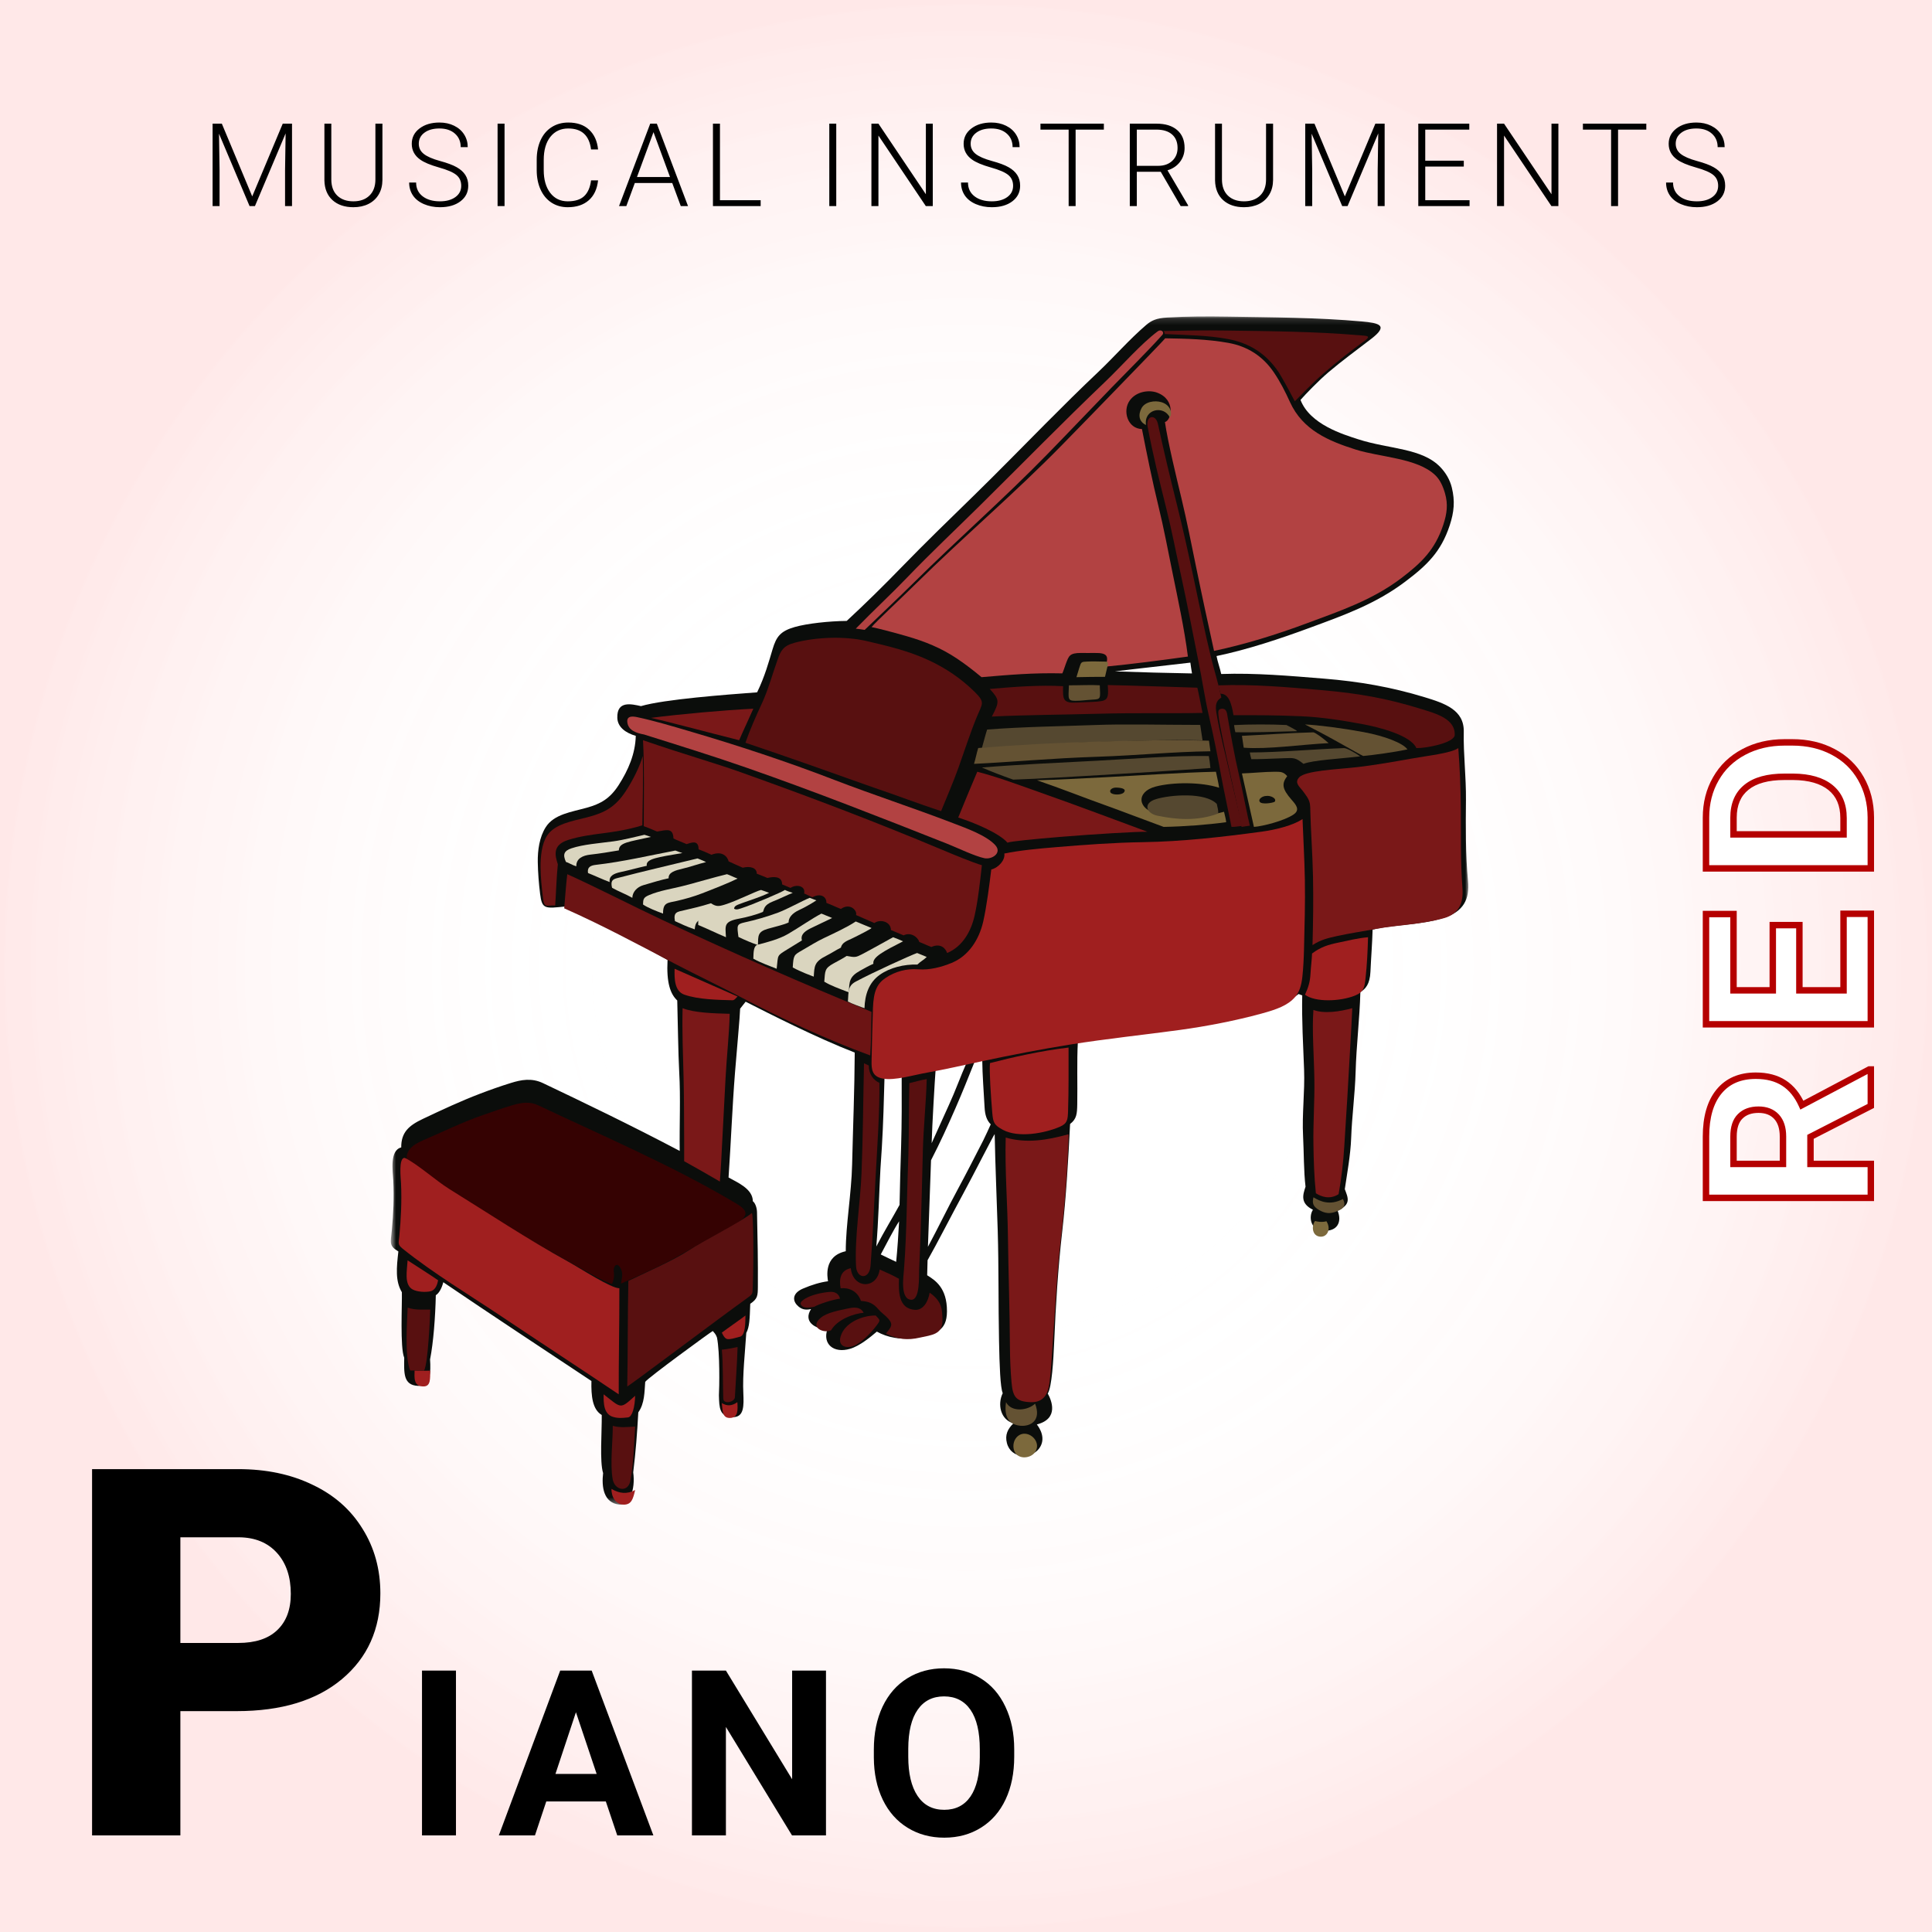 <svg width="300" height="300" viewBox="0 0 300 300" fill="none" xmlns="http://www.w3.org/2000/svg">
<rect width="300" height="300" fill="white"/>
<rect width="300" height="300" fill="white"/>
<rect width="300" height="300" fill="white"/>
<rect width="300" height="300" fill="url(#paint0_radial)" fill-opacity="0.09"/>
<g filter="url(#filter0_d)">
<path d="M280.131 175.528L280.131 179.73L289.5 179.73L289.5 185.003L263.906 185.003L263.906 175.493C263.906 172.47 264.58 170.138 265.928 168.497C267.275 166.856 269.18 166.036 271.641 166.036C273.387 166.036 274.846 166.417 276.018 167.179C277.178 167.929 278.104 169.071 278.795 170.606L289.254 165.069L289.5 165.069L289.5 170.73L280.131 175.528ZM275.859 179.73L275.859 175.476C275.859 174.151 275.525 173.126 274.857 172.399C274.178 171.673 273.246 171.31 272.062 171.31C270.855 171.31 269.906 171.655 269.215 172.347C268.523 173.026 268.178 174.075 268.178 175.493L268.178 179.73L275.859 179.73ZM278.408 142.652L278.408 152.777L285.264 152.777L285.264 140.895L289.5 140.895L289.5 158.051L263.906 158.051L263.906 140.93L268.178 140.93L268.178 152.777L274.277 152.777L274.277 142.652L278.408 142.652ZM289.5 133.841L263.906 133.841L263.906 125.966C263.906 123.716 264.416 121.706 265.436 119.936C266.443 118.155 267.885 116.767 269.76 115.77C271.623 114.774 273.744 114.276 276.123 114.276L277.301 114.276C279.68 114.276 281.795 114.769 283.646 115.753C285.498 116.726 286.934 118.103 287.953 119.884C288.973 121.665 289.488 123.675 289.5 125.913L289.5 133.841ZM268.178 128.567L285.264 128.567L285.264 126.019C285.264 123.956 284.59 122.38 283.242 121.29C281.895 120.2 279.967 119.644 277.459 119.62L276.105 119.62C273.504 119.62 271.535 120.159 270.199 121.237C268.852 122.315 268.178 123.892 268.178 125.966L268.178 128.567Z" fill="white"/>
<path d="M280.131 175.528L279.903 175.083L279.631 175.223L279.631 175.528L280.131 175.528ZM280.131 179.73L279.631 179.73L279.631 180.23L280.131 180.23L280.131 179.73ZM289.5 179.73L290 179.73L290 179.23L289.5 179.23L289.5 179.73ZM289.5 185.003L289.5 185.503L290 185.503L290 185.003L289.5 185.003ZM263.906 185.003L263.406 185.003L263.406 185.503L263.906 185.503L263.906 185.003ZM276.018 167.179L275.745 167.598L275.746 167.599L276.018 167.179ZM278.795 170.606L278.339 170.812L278.558 171.298L279.029 171.048L278.795 170.606ZM289.254 165.069L289.254 164.569L289.13 164.569L289.02 164.627L289.254 165.069ZM289.5 165.069L290 165.069L290 164.569L289.5 164.569L289.5 165.069ZM289.5 170.73L289.728 171.175L290 171.035L290 170.73L289.5 170.73ZM275.859 179.73L275.859 180.23L276.359 180.23L276.359 179.73L275.859 179.73ZM274.857 172.399L275.226 172.061L275.223 172.058L274.857 172.399ZM269.215 172.347L269.565 172.703L269.568 172.7L269.215 172.347ZM268.178 179.73L267.678 179.73L267.678 180.23L268.178 180.23L268.178 179.73ZM279.631 175.528L279.631 179.73L280.631 179.73L280.631 175.528L279.631 175.528ZM280.131 180.23L289.5 180.23L289.5 179.23L280.131 179.23L280.131 180.23ZM289 179.73L289 185.003L290 185.003L290 179.73L289 179.73ZM289.5 184.503L263.906 184.503L263.906 185.503L289.5 185.503L289.5 184.503ZM264.406 185.003L264.406 175.493L263.406 175.493L263.406 185.003L264.406 185.003ZM264.406 175.493C264.406 172.537 265.066 170.334 266.314 168.814L265.541 168.18C264.095 169.941 263.406 172.402 263.406 175.493L264.406 175.493ZM266.314 168.814C267.551 167.309 269.303 166.536 271.641 166.536L271.641 165.536C269.057 165.536 267 166.404 265.541 168.18L266.314 168.814ZM271.641 166.536C273.314 166.536 274.672 166.901 275.745 167.598L276.29 166.76C275.019 165.933 273.459 165.536 271.641 165.536L271.641 166.536ZM275.746 167.599C276.809 168.286 277.678 169.345 278.339 170.812L279.251 170.401C278.529 168.798 277.546 167.572 276.289 166.759L275.746 167.599ZM279.029 171.048L289.488 165.511L289.02 164.627L278.561 170.165L279.029 171.048ZM289.254 165.569L289.5 165.569L289.5 164.569L289.254 164.569L289.254 165.569ZM289 165.069L289 170.73L290 170.73L290 165.069L289 165.069ZM289.272 170.285L279.903 175.083L280.359 175.973L289.728 171.175L289.272 170.285ZM276.359 179.73L276.359 175.476L275.359 175.476L275.359 179.73L276.359 179.73ZM276.359 175.476C276.359 174.07 276.004 172.908 275.226 172.061L274.489 172.738C275.047 173.344 275.359 174.233 275.359 175.476L276.359 175.476ZM275.223 172.058C274.43 171.211 273.356 170.81 272.062 170.81L272.062 171.81C273.136 171.81 273.925 172.135 274.492 172.741L275.223 172.058ZM272.062 170.81C270.756 170.81 269.667 171.187 268.861 171.993L269.568 172.7C270.145 172.124 270.955 171.81 272.062 171.81L272.062 170.81ZM268.864 171.99C268.041 172.8 267.678 174.003 267.678 175.493L268.678 175.493C268.678 174.147 269.006 173.253 269.565 172.703L268.864 171.99ZM267.678 175.493L267.678 179.73L268.678 179.73L268.678 175.493L267.678 175.493ZM268.178 180.23L275.859 180.23L275.859 179.23L268.178 179.23L268.178 180.23ZM278.408 142.652L278.908 142.652L278.908 142.152L278.408 142.152L278.408 142.652ZM278.408 152.777L277.908 152.777L277.908 153.277L278.408 153.277L278.408 152.777ZM285.264 152.777L285.264 153.277L285.764 153.277L285.764 152.777L285.264 152.777ZM285.264 140.895L285.264 140.395L284.764 140.395L284.764 140.895L285.264 140.895ZM289.5 140.895L290 140.895L290 140.395L289.5 140.395L289.5 140.895ZM289.5 158.051L289.5 158.551L290 158.551L290 158.051L289.5 158.051ZM263.906 158.051L263.406 158.051L263.406 158.551L263.906 158.551L263.906 158.051ZM263.906 140.93L263.906 140.43L263.406 140.43L263.406 140.93L263.906 140.93ZM268.178 140.93L268.678 140.93L268.678 140.43L268.178 140.43L268.178 140.93ZM268.178 152.777L267.678 152.777L267.678 153.277L268.178 153.277L268.178 152.777ZM274.277 152.777L274.277 153.277L274.777 153.277L274.777 152.777L274.277 152.777ZM274.277 142.652L274.277 142.152L273.777 142.152L273.777 142.652L274.277 142.652ZM277.908 142.652L277.908 152.777L278.908 152.777L278.908 142.652L277.908 142.652ZM278.408 153.277L285.264 153.277L285.264 152.277L278.408 152.277L278.408 153.277ZM285.764 152.777L285.764 140.895L284.764 140.895L284.764 152.777L285.764 152.777ZM285.264 141.395L289.5 141.395L289.5 140.395L285.264 140.395L285.264 141.395ZM289 140.895L289 158.051L290 158.051L290 140.895L289 140.895ZM289.5 157.551L263.906 157.551L263.906 158.551L289.5 158.551L289.5 157.551ZM264.406 158.051L264.406 140.93L263.406 140.93L263.406 158.051L264.406 158.051ZM263.906 141.43L268.178 141.43L268.178 140.43L263.906 140.43L263.906 141.43ZM267.678 140.93L267.678 152.777L268.678 152.777L268.678 140.93L267.678 140.93ZM268.178 153.277L274.277 153.277L274.277 152.277L268.178 152.277L268.178 153.277ZM274.777 152.777L274.777 142.652L273.777 142.652L273.777 152.777L274.777 152.777ZM274.277 143.152L278.408 143.152L278.408 142.152L274.277 142.152L274.277 143.152ZM289.5 133.841L289.5 134.341L290 134.341L290 133.841L289.5 133.841ZM263.906 133.841L263.406 133.841L263.406 134.341L263.906 134.341L263.906 133.841ZM265.436 119.936L265.869 120.186L265.871 120.183L265.436 119.936ZM269.76 115.77L269.994 116.212L269.995 116.211L269.76 115.77ZM283.646 115.753L283.412 116.194L283.414 116.196L283.646 115.753ZM289.5 125.913L290 125.913L290 125.91L289.5 125.913ZM268.178 128.567L267.678 128.567L267.678 129.067L268.178 129.067L268.178 128.567ZM285.264 128.567L285.264 129.067L285.764 129.067L285.764 128.567L285.264 128.567ZM277.459 119.62L277.464 119.12L277.459 119.12L277.459 119.62ZM270.199 121.237L270.512 121.628L270.513 121.626L270.199 121.237ZM289.5 133.341L263.906 133.341L263.906 134.341L289.5 134.341L289.5 133.341ZM264.406 133.841L264.406 125.966L263.406 125.966L263.406 133.841L264.406 133.841ZM264.406 125.966C264.406 123.794 264.897 121.872 265.869 120.186L265.002 119.687C263.935 121.54 263.406 123.637 263.406 125.966L264.406 125.966ZM265.871 120.183C266.83 118.488 268.2 117.165 269.994 116.212L269.525 115.329C267.569 116.368 266.057 117.823 265 119.69L265.871 120.183ZM269.995 116.211C271.778 115.259 273.816 114.776 276.123 114.776L276.123 113.776C273.672 113.776 271.469 114.29 269.524 115.33L269.995 116.211ZM276.123 114.776L277.301 114.776L277.301 113.776L276.123 113.776L276.123 114.776ZM277.301 114.776C279.609 114.776 281.642 115.253 283.412 116.194L283.881 115.311C281.948 114.284 279.75 113.776 277.301 113.776L277.301 114.776ZM283.414 116.196C285.183 117.125 286.548 118.435 287.519 120.132L288.387 119.635C287.319 117.77 285.813 116.326 283.879 115.31L283.414 116.196ZM287.519 120.132C288.492 121.832 288.989 123.756 289 125.916L290 125.91C289.988 123.594 289.453 121.498 288.387 119.635L287.519 120.132ZM289 125.913L289 133.841L290 133.841L290 125.913L289 125.913ZM268.178 129.067L285.264 129.067L285.264 128.067L268.178 128.067L268.178 129.067ZM285.764 128.567L285.764 126.019L284.764 126.019L284.764 128.567L285.764 128.567ZM285.764 126.019C285.764 123.837 285.044 122.104 283.557 120.901L282.928 121.679C284.135 122.655 284.764 124.075 284.764 126.019L285.764 126.019ZM283.557 120.901C282.089 119.715 280.035 119.144 277.464 119.12L277.454 120.12C279.898 120.143 281.7 120.686 282.928 121.679L283.557 120.901ZM277.459 119.12L276.105 119.12L276.105 120.12L277.459 120.12L277.459 119.12ZM276.105 119.12C273.446 119.12 271.346 119.67 269.885 120.848L270.513 121.626C271.725 120.649 273.562 120.12 276.105 120.12L276.105 119.12ZM269.887 120.847C268.396 122.039 267.678 123.774 267.678 125.966L268.678 125.966C268.678 124.009 269.307 122.592 270.512 121.628L269.887 120.847ZM267.678 125.966L267.678 128.567L268.678 128.567L268.678 125.966L267.678 125.966Z" fill="#B50000"/>
</g>
<path d="M28.008 265.703V285H14.297V228.125H36.992C41.341 228.125 45.182 228.932 48.516 230.547C51.875 232.135 54.466 234.414 56.289 237.383C58.138 240.326 59.062 243.672 59.062 247.422C59.062 252.969 57.07 257.409 53.086 260.742C49.128 264.049 43.685 265.703 36.758 265.703H28.008ZM28.008 255.117H36.992C39.648 255.117 41.667 254.453 43.047 253.125C44.453 251.797 45.156 249.922 45.156 247.5C45.156 244.844 44.44 242.721 43.008 241.133C41.575 239.544 39.622 238.737 37.148 238.711H28.008V255.117ZM70.802 285H65.528V259.406H70.802V285ZM94.072 279.727H84.826L83.068 285H77.46L86.988 259.406H91.875L101.455 285H95.847L94.072 279.727ZM86.25 275.455H92.648L89.431 265.875L86.25 275.455ZM128.258 285H122.984L112.719 268.16V285H107.445V259.406H112.719L123.002 276.281V259.406H128.258V285ZM157.487 272.783C157.487 275.303 157.041 277.512 156.151 279.41C155.26 281.309 153.983 282.773 152.319 283.805C150.666 284.836 148.768 285.352 146.623 285.352C144.502 285.352 142.61 284.842 140.946 283.822C139.282 282.803 137.993 281.35 137.079 279.463C136.164 277.564 135.702 275.385 135.69 272.924V271.658C135.69 269.139 136.141 266.924 137.043 265.014C137.957 263.092 139.241 261.621 140.893 260.602C142.557 259.57 144.455 259.055 146.588 259.055C148.721 259.055 150.614 259.57 152.266 260.602C153.93 261.621 155.213 263.092 156.116 265.014C157.03 266.924 157.487 269.133 157.487 271.641V272.783ZM152.143 271.623C152.143 268.939 151.662 266.9 150.702 265.506C149.741 264.111 148.37 263.414 146.588 263.414C144.819 263.414 143.454 264.105 142.493 265.488C141.532 266.859 141.045 268.875 141.034 271.535V272.783C141.034 275.396 141.514 277.424 142.475 278.865C143.436 280.307 144.819 281.027 146.623 281.027C148.393 281.027 149.752 280.336 150.702 278.953C151.651 277.559 152.131 275.531 152.143 272.871V271.623Z" fill="black"/>
<path d="M34.446 19.203L39.165 30.497L43.903 19.203H45.344V32H44.263V26.428L44.351 20.715L39.587 32H38.752L34.006 20.759L34.094 26.393V32H33.013V19.203H34.446ZM59.383 19.203V27.939C59.377 28.801 59.186 29.551 58.811 30.189C58.436 30.828 57.906 31.32 57.221 31.666C56.541 32.006 55.759 32.176 54.874 32.176C53.526 32.176 52.445 31.81 51.631 31.077C50.822 30.339 50.403 29.319 50.374 28.019V19.203H51.446V27.86C51.446 28.939 51.754 29.776 52.369 30.374C52.984 30.966 53.819 31.262 54.874 31.262C55.929 31.262 56.761 30.963 57.37 30.365C57.985 29.768 58.293 28.936 58.293 27.869V19.203H59.383ZM71.62 28.854C71.62 28.145 71.371 27.585 70.872 27.175C70.374 26.759 69.463 26.366 68.139 25.997C66.815 25.622 65.848 25.215 65.239 24.775C64.371 24.154 63.938 23.34 63.938 22.332C63.938 21.354 64.339 20.56 65.142 19.95C65.951 19.335 66.982 19.027 68.236 19.027C69.085 19.027 69.844 19.191 70.512 19.52C71.186 19.848 71.707 20.305 72.076 20.891C72.446 21.477 72.63 22.13 72.63 22.851H71.54C71.54 21.977 71.242 21.277 70.644 20.75C70.046 20.217 69.243 19.95 68.236 19.95C67.257 19.95 66.478 20.17 65.898 20.609C65.318 21.043 65.028 21.611 65.028 22.314C65.028 22.965 65.288 23.495 65.81 23.905C66.331 24.315 67.166 24.679 68.315 24.995C69.463 25.306 70.333 25.631 70.925 25.971C71.517 26.305 71.962 26.706 72.261 27.175C72.56 27.644 72.709 28.197 72.709 28.836C72.709 29.844 72.305 30.652 71.496 31.262C70.694 31.871 69.633 32.176 68.315 32.176C67.412 32.176 66.583 32.015 65.828 31.692C65.078 31.37 64.506 30.919 64.114 30.339C63.727 29.759 63.534 29.094 63.534 28.344H64.615C64.615 29.246 64.951 29.958 65.625 30.48C66.299 31.001 67.196 31.262 68.315 31.262C69.311 31.262 70.111 31.042 70.714 30.602C71.318 30.163 71.62 29.58 71.62 28.854ZM78.346 32H77.264V19.203H78.346V32ZM92.868 28.01C92.721 29.357 92.238 30.389 91.417 31.104C90.603 31.818 89.516 32.176 88.157 32.176C87.207 32.176 86.367 31.939 85.634 31.464C84.908 30.989 84.345 30.318 83.947 29.451C83.548 28.578 83.346 27.582 83.34 26.463V24.802C83.34 23.665 83.54 22.657 83.938 21.778C84.336 20.899 84.908 20.223 85.652 19.748C86.402 19.268 87.263 19.027 88.236 19.027C89.607 19.027 90.688 19.399 91.479 20.144C92.276 20.882 92.739 21.904 92.868 23.211H91.778C91.508 21.037 90.328 19.95 88.236 19.95C87.076 19.95 86.15 20.384 85.458 21.251C84.773 22.118 84.43 23.316 84.43 24.846V26.41C84.43 27.887 84.764 29.064 85.432 29.943C86.106 30.822 87.014 31.262 88.157 31.262C89.287 31.262 90.14 30.992 90.714 30.453C91.288 29.908 91.643 29.094 91.778 28.01H92.868ZM104.384 28.414H98.574L97.256 32H96.122L100.965 19.203H101.993L106.836 32H105.711L104.384 28.414ZM98.908 27.491H104.041L101.475 20.521L98.908 27.491ZM111.795 31.086H118.115V32H110.706V19.203H111.795V31.086ZM129.853 32H128.772V19.203H129.853V32ZM144.841 32H143.76L136.403 21.049V32H135.313V19.203H136.403L143.769 30.163V19.203H144.841V32ZM157.315 28.854C157.315 28.145 157.066 27.585 156.568 27.175C156.07 26.759 155.159 26.366 153.835 25.997C152.51 25.622 151.543 25.215 150.934 24.775C150.067 24.154 149.633 23.34 149.633 22.332C149.633 21.354 150.035 20.56 150.837 19.95C151.646 19.335 152.677 19.027 153.931 19.027C154.781 19.027 155.54 19.191 156.208 19.52C156.881 19.848 157.403 20.305 157.772 20.891C158.141 21.477 158.326 22.13 158.326 22.851H157.236C157.236 21.977 156.937 21.277 156.339 20.75C155.742 20.217 154.939 19.95 153.931 19.95C152.953 19.95 152.173 20.17 151.593 20.609C151.013 21.043 150.723 21.611 150.723 22.314C150.723 22.965 150.984 23.495 151.505 23.905C152.027 24.315 152.862 24.679 154.01 24.995C155.159 25.306 156.029 25.631 156.621 25.971C157.212 26.305 157.658 26.706 157.957 27.175C158.255 27.644 158.405 28.197 158.405 28.836C158.405 29.844 158.001 30.652 157.192 31.262C156.389 31.871 155.329 32.176 154.01 32.176C153.108 32.176 152.279 32.015 151.523 31.692C150.773 31.37 150.202 30.919 149.809 30.339C149.422 29.759 149.229 29.094 149.229 28.344H150.31C150.31 29.246 150.647 29.958 151.321 30.48C151.995 31.001 152.891 31.262 154.01 31.262C155.006 31.262 155.806 31.042 156.41 30.602C157.013 30.163 157.315 29.58 157.315 28.854ZM171.406 20.126H167.021V32H165.939V20.126H161.563V19.203H171.406V20.126ZM180.242 26.674H176.524V32H175.434V19.203H179.591C180.957 19.203 182.023 19.534 182.791 20.196C183.558 20.858 183.942 21.784 183.942 22.974C183.942 23.794 183.702 24.518 183.221 25.145C182.741 25.771 182.096 26.205 181.288 26.445L184.487 31.886V32H183.336L180.242 26.674ZM176.524 25.751H179.837C180.746 25.751 181.475 25.493 182.026 24.977C182.577 24.462 182.852 23.794 182.852 22.974C182.852 22.071 182.565 21.371 181.991 20.873C181.417 20.375 180.611 20.126 179.574 20.126H176.524V25.751ZM197.682 19.203V27.939C197.676 28.801 197.485 29.551 197.11 30.189C196.735 30.828 196.205 31.32 195.52 31.666C194.84 32.006 194.058 32.176 193.173 32.176C191.825 32.176 190.744 31.81 189.93 31.077C189.121 30.339 188.702 29.319 188.673 28.019V19.203H189.745V27.86C189.745 28.939 190.053 29.776 190.668 30.374C191.283 30.966 192.118 31.262 193.173 31.262C194.228 31.262 195.06 30.963 195.669 30.365C196.284 29.768 196.592 28.936 196.592 27.869V19.203H197.682ZM204.109 19.203L208.829 30.497L213.566 19.203H215.007V32H213.926V26.428L214.014 20.715L209.251 32H208.416L203.67 20.759L203.757 26.393V32H202.676V19.203H204.109ZM227.297 25.865H221.312V31.086H228.193V32H220.231V19.203H228.15V20.126H221.312V24.951H227.297V25.865ZM241.986 32H240.905L233.548 21.049V32H232.459V19.203H233.548L240.914 30.163V19.203H241.986V32ZM255.638 20.126H251.252V32H250.171V20.126H245.794V19.203H255.638V20.126ZM266.794 28.854C266.794 28.145 266.545 27.585 266.047 27.175C265.549 26.759 264.637 26.366 263.313 25.997C261.989 25.622 261.022 25.215 260.413 24.775C259.546 24.154 259.112 23.34 259.112 22.332C259.112 21.354 259.513 20.56 260.316 19.95C261.125 19.335 262.156 19.027 263.41 19.027C264.259 19.027 265.018 19.191 265.686 19.52C266.36 19.848 266.882 20.305 267.251 20.891C267.62 21.477 267.804 22.13 267.804 22.851H266.715C266.715 21.977 266.416 21.277 265.818 20.75C265.22 20.217 264.418 19.95 263.41 19.95C262.431 19.95 261.652 20.17 261.072 20.609C260.492 21.043 260.202 21.611 260.202 22.314C260.202 22.965 260.463 23.495 260.984 23.905C261.506 24.315 262.341 24.679 263.489 24.995C264.637 25.306 265.508 25.631 266.099 25.971C266.691 26.305 267.136 26.706 267.435 27.175C267.734 27.644 267.883 28.197 267.883 28.836C267.883 29.844 267.479 30.652 266.671 31.262C265.868 31.871 264.807 32.176 263.489 32.176C262.587 32.176 261.758 32.015 261.002 31.692C260.252 31.37 259.68 30.919 259.288 30.339C258.901 29.759 258.708 29.094 258.708 28.344H259.789C259.789 29.246 260.126 29.958 260.799 30.48C261.473 31.001 262.37 31.262 263.489 31.262C264.485 31.262 265.285 31.042 265.888 30.602C266.492 30.163 266.794 29.58 266.794 28.854Z" fill="black"/>
<mask id="mask0" mask-type="alpha" maskUnits="userSpaceOnUse" x="60" y="49" width="168" height="185">
<path d="M60.709 49.135H228V233.619H60.709V49.135Z" fill="white"/>
</mask>
<g mask="url(#mask0)">
<path fill-rule="evenodd" clip-rule="evenodd" d="M140.013 167.123C140.03 170.731 140.033 174.355 139.925 177.974C139.835 181.019 139.731 184.062 139.682 187.096C138.498 189.262 137.395 191.022 136.071 193.555C136.408 189.619 136.494 185.48 136.713 181.531C136.775 180.413 136.865 179.291 136.933 178.167C137.156 174.492 137.249 170.786 137.351 167.144C138.274 167.309 138.96 167.189 140.013 167.123ZM150.116 164.964C149.124 167.192 148.361 169.381 147.343 171.588C146.469 173.483 145.475 175.754 144.667 177.513C144.735 174.829 145.155 167.723 145.289 165.987C146.344 165.742 149.405 165.156 150.116 164.964ZM144.57 180.166C146.026 177.34 147.195 174.756 148.382 172.041C149.446 169.604 150.305 167.449 151.37 164.783C151.754 164.699 152.154 164.616 152.522 164.531C152.547 167.027 152.756 169.424 152.884 171.923C152.946 173.129 153.213 173.96 153.841 174.587C153.807 174.706 152.819 176.809 152.674 177.091C151.354 179.668 150.054 182.212 148.677 184.761C147.097 187.688 145.66 190.684 144.089 193.602C144.265 189.14 144.395 184.629 144.57 180.166ZM136.763 194.792C137.533 193.368 138.808 190.85 139.613 189.643C139.511 191.588 139.349 194.025 139.156 195.94C138.342 195.573 137.576 195.175 136.763 194.792ZM184.839 102.892C184.929 103.492 184.992 104.042 185.094 104.571C181.329 104.506 176.949 104.386 173.132 104.251C176.895 103.784 181.112 103.341 184.839 102.892ZM201.942 62.097C202.74 61.198 204.693 59.153 206.299 57.789C208.384 56.019 210.593 54.41 212.927 52.615C215.672 50.504 214.157 50.157 211.449 49.914C204.569 49.297 197.475 49.279 190.55 49.162C187.45 49.108 184.349 49.125 181.251 49.304C179.555 49.401 178.79 49.769 177.962 50.477C175.371 52.691 173.036 55.394 170.506 57.787C167.752 60.391 165.037 63.087 162.334 65.807C158.63 69.535 154.946 73.308 151.214 76.954C147.462 80.616 143.718 84.236 140.062 88.004C137.25 90.904 134.336 93.773 131.478 96.415C128.749 96.441 125.321 96.817 123.432 97.355C121.186 97.995 120.552 98.85 119.969 100.8C119.393 102.722 118.77 105.026 117.566 107.504C112.725 107.87 103.181 108.576 99.53 109.646C98.056 109.322 95.767 108.748 95.857 111.479C95.905 112.907 97.155 113.814 98.724 114.264C98.648 117.07 97.562 119.566 96.08 121.883C94.713 124.02 93.254 124.822 91.151 125.412C88.737 126.09 86.023 126.419 84.739 128.447C83.758 129.998 83.477 132.041 83.506 133.861C83.533 135.499 83.665 137.15 83.864 138.774C84.166 141.229 84.603 141.08 87.918 140.748C89.916 141.617 92.726 143.025 95.406 144.463C97.977 145.843 101.151 147.658 103.655 149.062C103.471 152.668 104.104 154.355 105.162 155.353C105.245 158.19 105.31 163.644 105.467 166.439C105.697 170.531 105.488 174.621 105.546 178.715C97.849 174.656 90.56 171.161 84.314 168.187C82.547 167.346 80.922 167.67 79.352 168.156C77.729 168.658 76.127 169.224 74.541 169.83C71.482 170.997 68.633 172.335 65.668 173.738C63.477 174.775 62.285 175.828 62.303 178.171C60.458 178.63 61.005 181.913 61.073 183.366C61.197 186.015 61.091 188.449 60.838 191.094C60.658 192.959 60.367 193.44 61.859 194.324C61.573 196.827 61.363 198.936 62.402 200.652C62.454 202.544 62.103 209.278 62.767 210.824C62.744 213.125 62.573 215.094 64.91 215.199C66.858 215.286 66.912 213.017 66.781 211.094C67.3 208.482 67.6 204.453 67.673 201.117C68.105 200.853 68.552 200.196 68.836 199.104C76.412 204.246 83.7 209.036 91.836 214.441C91.785 216.742 91.98 218.854 93.438 219.718C93.473 222.357 93.094 226.956 93.65 228.743C93.403 230.846 93.692 233.378 96.186 233.633C97.69 233.787 98.705 231.384 98.325 228.621C98.719 225.45 98.936 222.517 99.115 219.309C100.112 217.921 100.066 216.123 100.189 214.573C100.613 213.944 110.248 206.91 110.677 206.68C110.892 206.929 111.166 207.179 111.332 207.692C111.8 210 111.703 215.507 111.632 216.671C111.689 218.581 111.686 219.988 113.764 220.049C115.587 220.104 115.499 218.221 115.424 216.317C115.283 213.531 115.696 209.953 115.881 206.977C116.383 206.054 116.416 204.865 116.498 202.454C117.651 201.668 117.671 201.213 117.681 199.775C117.709 195.974 117.637 192.033 117.549 188.225C117.532 187.486 117.238 186.763 116.902 186.529C116.889 184.608 114.544 183.632 113.129 182.838C113.503 177.419 113.702 171.978 114.13 166.566C114.437 162.678 114.891 157.954 114.928 156.626C115.181 156.311 115.53 155.859 115.783 155.544C119.45 157.402 126.742 161.124 132.722 163.443C132.692 169.258 132.452 175.003 132.317 180.813C132.212 185.358 131.332 190.16 131.329 194.29C127.846 195.055 128.484 198.342 128.575 198.953C127.425 199.097 126.056 199.499 124.665 200.1C123.073 200.787 123.047 201.89 123.749 202.64C124.388 203.323 125.034 203.474 125.941 203.27C124.693 205.201 126.526 206.376 128.474 206.421C127.701 208.701 129.449 210.196 131.998 209.443C133.533 208.988 135.184 207.597 136.157 206.772C137.804 207.682 139.842 208.144 142.458 207.639C145.228 207.105 147.025 206.749 147.045 203.64C147.068 199.932 145.168 198.78 143.97 198.02C143.979 197.676 144.023 196.031 144.033 195.687C145.343 193.401 147.966 188.291 149.63 185.235C151.116 182.506 154.337 176.152 154.454 176.101C154.544 181.04 154.778 186.118 154.925 191.086C155.094 196.793 155.014 202.514 155.129 208.226C155.205 212.03 155.32 215.432 155.704 216.332C154.85 218.077 155.361 220.466 157.377 221.01C156.461 221.884 156.027 222.824 156.352 224.077C156.995 226.562 160.104 226.539 161.323 224.963C162.522 223.412 161.436 221.734 160.998 221.188C164.5 220.293 163.264 217.401 162.694 216.388C163.325 215.413 163.573 211.249 163.698 208.264C163.937 202.589 164.289 196.93 164.938 191.238C165.549 185.882 165.871 180.243 166.164 174.531C167.194 173.75 167.249 172.932 167.276 171.465C167.334 168.31 167.198 164.843 167.372 161.71C172.323 160.802 178.402 160.202 183.385 159.485C187.641 158.871 192.688 157.872 196.015 156.96C198.157 156.372 199.955 155.696 201.644 154.349C201.802 154.421 202.052 154.495 202.21 154.566C202.125 158.412 202.354 162.247 202.497 166.089C202.625 169.546 202.159 172.99 202.342 176.431C202.471 178.866 202.433 181.863 202.723 184.271C202.286 185.576 201.89 186.861 203.874 187.85C203.199 188.86 203.407 190.993 205.498 191.111C207.703 191.236 208.41 189.706 207.701 187.993C209.904 187 209.294 185.95 208.82 184.649C209.153 182.378 209.718 179.303 209.808 176.731C209.929 173.293 210.401 169.89 210.499 166.454C210.617 162.308 211.126 158.199 211.238 154.057C212.038 153.558 212.718 152.827 212.802 150.888C212.899 148.692 213.077 146.556 213.137 144.356C216.225 143.54 220.512 143.707 224.289 142.485C227.21 141.541 228.24 139.653 227.955 136.783C227.557 132.777 227.599 128.391 227.641 124.196C227.675 120.681 227.219 117.181 227.293 113.634C227.365 110.232 224.357 109.219 221.195 108.256C216.006 106.674 210.968 105.811 205.594 105.378C200.265 104.949 194.958 104.473 189.628 104.659C189.425 103.703 189.081 102.806 188.903 101.871C193.731 100.865 198.739 99.196 203.418 97.471C208.614 95.557 213.582 93.798 218.173 90.341C221.521 87.82 223.753 85.722 225.11 81.579C225.787 79.508 225.955 77.808 225.436 75.702C225.144 74.513 224.524 73.45 223.674 72.553C220.826 69.549 215.696 69.764 210.895 68.209C208.577 67.458 203.408 65.914 201.942 62.097Z" fill="#0B0D0B"/>
</g>
<path fill-rule="evenodd" clip-rule="evenodd" d="M190.299 51.326C197.287 51.431 204.062 51.461 211.253 52.07C212.286 52.157 212.978 52.142 211.841 52.965C209.815 54.431 207.671 56.113 205.505 57.991C203.879 59.4 201.854 61.508 201.056 62.321C199.858 60.008 199.106 58.715 198.558 57.803C196.561 54.84 193.971 53.277 190.727 52.656C187.652 52.066 184.202 52.032 180.873 51.871C180.869 51.624 180.712 51.397 180.611 51.405C183.828 51.336 187.084 51.276 190.299 51.326Z" fill="#581010"/>
<path fill-rule="evenodd" clip-rule="evenodd" d="M132.887 97.617C135.674 94.752 138.389 92.251 140.87 89.665C144.514 85.868 148.362 82.254 152.102 78.56C158.566 72.177 165.034 65.553 171.589 59.3C174.2 56.809 177.19 53.357 179.79 51.434C180.28 51.072 180.889 51.558 180.472 52.02C178.001 54.76 175.243 57.463 172.579 60.214C169.226 63.674 165.955 67.125 162.631 70.531C155.913 77.415 148.722 83.709 141.9 90.466C139.525 92.82 136.377 95.772 134.266 97.809C133.754 97.714 133.162 97.656 132.887 97.617Z" fill="#B24242"/>
<path fill-rule="evenodd" clip-rule="evenodd" d="M190.727 53.24C193.697 53.774 196.097 55.284 197.83 57.862C198.828 59.347 199.57 60.811 200.306 62.431C202.294 66.805 206.341 68.489 210.504 69.806C214.337 71.018 220.086 71.115 222.863 73.785C223.607 74.499 224.053 75.479 224.378 76.599C224.874 78.307 224.686 79.741 224.12 81.466C222.844 85.353 220.732 87.391 217.559 89.799C213.091 93.19 207.981 94.901 202.884 96.799C198.262 98.521 193.307 100.065 188.515 101.072C187.61 96.931 186.617 92.392 185.733 88.053C185.007 84.491 184.304 80.941 183.463 77.416C182.707 74.249 181.323 68.571 180.891 65.536C181.894 65.286 182.639 62.05 179.649 60.961C178.423 60.514 176.45 60.765 175.433 62.175C174.248 63.818 175.116 66.571 177.321 66.622C178.111 70.643 178.942 74.751 179.887 78.611C180.71 81.971 181.367 85.49 182.06 88.893C182.926 93.142 183.915 97.674 184.458 101.949C180.176 102.55 175.8 103.111 171.679 103.514C172.118 101.99 172.137 101.346 169.945 101.393C169.197 101.409 168.417 101.391 167.89 101.39C166.04 101.383 165.969 101.878 165.518 103.037C165.344 103.484 165.201 103.998 164.964 104.562C160.382 104.456 156.708 104.788 152.412 105.151C151.162 104.11 149.899 103.129 148.582 102.251C146.09 100.591 143.61 99.603 140.776 98.782C138.571 98.145 136.154 97.525 135.334 97.373C136.048 96.513 139.372 93.451 142.276 90.589C149.681 83.288 157.583 76.584 164.88 69.129C167.521 66.432 170.136 63.747 172.802 60.991C176.092 57.589 180.889 52.663 180.926 52.531C184.161 52.583 187.533 52.666 190.727 53.24Z" fill="#B24242"/>
<path fill-rule="evenodd" clip-rule="evenodd" d="M180.38 62.461C181.825 62.914 182.083 64.273 181.635 64.806C180.701 62.877 177.579 63.528 177.951 65.992C176.873 65.506 176.678 64.435 177.267 63.362C177.803 62.384 179.303 62.124 180.38 62.461Z" fill="#7C693C"/>
<path fill-rule="evenodd" clip-rule="evenodd" d="M181.092 78.911C180.042 74.699 179.016 70.591 178.21 66.287C177.876 64.507 179.459 64.199 179.812 65.859C180.689 69.977 181.735 74.282 182.757 78.38C183.644 81.945 184.452 85.557 185.216 89.148C186.14 93.492 187.043 98.003 188.102 102.299C188.565 104.178 189.213 106.219 189.649 108.317C188.756 108.845 188.699 109.608 188.896 110.772C189.453 114.061 190.297 117.145 191.002 120.3C191.503 122.539 192.54 126.558 192.848 128.249C192.285 128.312 191.749 128.412 191.227 128.4C190.97 127.054 190.001 122.59 189.637 120.562C189.067 117.396 188.445 114.303 187.72 111.168C187.081 108.406 186.68 105.57 186.113 102.786C185.21 98.358 184.384 93.875 183.414 89.469C182.647 85.98 181.958 82.383 181.092 78.911Z" fill="#581010"/>
<path fill-rule="evenodd" clip-rule="evenodd" d="M172.004 103.319C171.876 103.912 171.706 104.539 171.584 105.099C170.142 105.089 168.592 105.125 167.15 105.151C167.281 104.707 167.434 104.215 167.581 103.736C167.891 102.728 167.911 102.772 168.82 102.727C169.623 102.687 170.425 102.706 171.225 102.727C171.934 102.746 172.145 102.665 172.004 103.319Z" fill="#7C693C"/>
<path fill-rule="evenodd" clip-rule="evenodd" d="M211.676 112.464C208.355 111.845 205.235 111.359 201.996 111.216C198.398 111.057 195.018 111.04 191.535 111.06C191.221 109.134 190.759 107.714 189.518 107.721C189.473 107.384 189.222 106.759 189.177 106.422C194.533 106.222 199.886 106.694 205.274 107.166C210.771 107.649 215.216 108.388 220.696 110.096C222.939 110.795 226.064 111.605 225.881 114.219C225.587 115.392 221.484 116.199 219.934 116.163C219.023 114.114 213.903 112.88 211.676 112.464Z" fill="#581010"/>
<path fill-rule="evenodd" clip-rule="evenodd" d="M172.014 106.375C176.624 106.471 181.278 106.646 185.92 106.784C186.096 107.449 186.566 109.901 186.73 110.702C181.607 110.813 176.626 110.659 170.489 110.832C164.977 110.987 158.998 111.011 154.011 111.269C155.273 108.882 155.181 108.64 153.69 106.979C157.468 106.648 161.528 106.344 165.078 106.55C165.015 108.632 165.063 109.217 167.231 109.096C168.059 109.05 168.888 109.028 169.716 108.985C171.941 108.87 172.195 108.766 172.014 106.375Z" fill="#581010"/>
<path fill-rule="evenodd" clip-rule="evenodd" d="M170.774 106.41C170.854 108.527 171.001 108.568 169.585 108.643C168.716 108.689 167.861 108.828 166.982 108.822C165.748 108.813 165.898 108.518 165.979 106.417C167.607 106.422 169.383 106.324 170.774 106.41Z" fill="#645233"/>
<path fill-rule="evenodd" clip-rule="evenodd" d="M115.755 115.334C116.487 113.197 117.397 111.188 118.339 109.151C119.279 107.116 119.954 104.646 120.734 102.455C121.23 101.062 121.585 100.288 123.398 99.802C126.657 98.929 131.115 98.745 134.508 99.529C137.826 100.296 141.163 101.088 144.271 102.548C146.849 103.758 149.205 105.324 151.342 107.431C153.027 109.092 152.538 109.229 151.686 111.305C150.627 113.888 149.784 116.538 148.846 119.165C148.041 121.418 147.006 123.797 146.132 125.954C142.439 124.737 139.13 123.458 135.656 122.291C128.878 119.874 122.454 117.59 115.755 115.334Z" fill="#581010"/>
<path fill-rule="evenodd" clip-rule="evenodd" d="M192.405 120.42C192.985 122.897 193.67 126.567 194.072 128.211C193.808 128.263 193.052 128.349 192.789 128.401C192.759 127.906 191.959 124.297 191.118 120.56C190.211 116.525 189.308 112.234 189.219 111.212C189.166 110.597 189.067 110.158 189.634 110.061C190.156 109.972 190.444 110.28 190.544 110.857C191.037 113.702 191.702 117.425 192.405 120.42Z" fill="#581010"/>
<path fill-rule="evenodd" clip-rule="evenodd" d="M101.07 111.471C105.832 110.864 112.151 110.295 116.978 110.046C116.309 111.578 115.445 113.379 114.775 114.94C109.285 113.562 103.806 112.072 101.07 111.471Z" fill="#7A1818"/>
<path fill-rule="evenodd" clip-rule="evenodd" d="M211.673 117.388C211.593 117.386 208.679 115.737 207.588 115.127C205.938 114.203 204.186 113.287 202.638 112.493C204.666 112.583 208.446 113.069 211.753 113.682C214.958 114.277 217.859 115.373 218.546 116.371C216.57 116.786 213.277 117.247 211.673 117.388Z" fill="#645233"/>
<path fill-rule="evenodd" clip-rule="evenodd" d="M199.756 112.579C200.215 112.836 201.266 113.33 201.414 113.534C197.853 113.623 194.635 113.77 191.822 113.697C191.749 113.369 191.677 113.018 191.625 112.59C193.968 112.466 197.319 112.46 199.756 112.579Z" fill="#554830"/>
<path fill-rule="evenodd" clip-rule="evenodd" d="M152.466 116.164C152.7 115.37 153.022 114.055 153.284 113.28C159.108 112.845 164.239 112.793 170.03 112.58C174.888 112.4 179.673 112.554 186.371 112.565C186.475 113.342 186.625 114.184 186.73 114.961C181.504 114.807 175.633 115.075 170.124 115.215C164.162 115.367 158.156 115.964 152.466 116.164Z" fill="#554830"/>
<path fill-rule="evenodd" clip-rule="evenodd" d="M97.405 112.099C97.313 111.081 98.348 111.232 98.966 111.364C101.57 111.919 104.323 112.74 106.963 113.516C114.63 115.77 122.181 118.255 129.611 121.122C135.488 123.389 141.763 125.429 147.999 127.825C150.009 128.597 153.119 129.695 154.528 131.215C155.663 132.439 154.042 133.498 152.868 133.263C151.396 132.969 148.572 131.607 147.059 131.009C136.741 126.928 126.454 122.883 115.99 119.231C110.708 117.388 105.277 115.708 100.01 114.052C98.967 113.858 97.53 113.488 97.405 112.099Z" fill="#B24242"/>
<path fill-rule="evenodd" clip-rule="evenodd" d="M203.941 113.717C204.334 113.814 205.332 114.538 206.309 115.392C202.118 115.602 196.882 116.387 193.124 116.103C193.012 115.482 192.96 114.882 192.848 114.261C195.992 114.114 200.531 113.797 203.941 113.717Z" fill="#645233"/>
<path fill-rule="evenodd" clip-rule="evenodd" d="M151.898 116.151C158.206 115.654 164.254 115.322 170.575 115.147C176.26 114.989 182.043 114.85 187.73 115.014C187.789 115.522 187.894 116.15 187.953 116.658C182.215 116.728 176.475 117.306 170.643 117.499C163.055 117.749 157.234 118.328 151.242 118.612C151.474 117.891 151.666 116.872 151.898 116.151Z" fill="#645233"/>
<path fill-rule="evenodd" clip-rule="evenodd" d="M194.072 116.844C198.609 116.836 204.151 116.323 208.713 116.164C209.222 116.176 210.798 117.124 211.204 117.449C208.257 117.803 203.828 118.031 202.407 118.612C201.179 117.651 200.985 117.672 199.413 117.732C197.637 117.8 195.416 117.902 194.307 117.885C194.259 117.639 194.129 117.282 194.072 116.844Z" fill="#554830"/>
<path fill-rule="evenodd" clip-rule="evenodd" d="M152.466 119.179C157.602 118.748 164.268 118.437 170.462 118.118C176.206 117.821 181.944 117.315 187.706 117.397C187.795 117.839 187.886 118.573 187.953 119.254C182.302 119.664 176.378 120.025 170.728 120.359C167.593 120.544 161.016 120.951 157.329 121.059C155.52 120.427 154.031 119.846 152.466 119.179Z" fill="#554830"/>
<path fill-rule="evenodd" clip-rule="evenodd" d="M102.027 129.123C101.315 128.815 100.33 128.406 99.962 128.293C99.965 123.971 100.074 119.256 99.846 114.941C106.494 117.233 110.737 118.383 115.104 119.941C125.581 123.68 136.023 127.632 146.299 131.956C147.724 132.556 151.212 134.005 152.466 134.347C152.182 136.919 151.86 139.872 151.333 142.193C150.792 144.572 149.507 146.964 147.068 147.981C146.841 147.278 146.062 146.397 144.623 147.047C143.907 146.783 143.394 146.512 142.747 146.268C142.52 145.493 141.409 144.692 140.309 145.242C139.665 144.985 138.987 144.674 138.342 144.417C138.334 143.081 136.645 142.681 135.774 143.33C135.268 143.104 133.308 142.256 132.922 142.085C133.165 141.478 132.054 140.105 130.572 141.141C129.834 140.857 128.932 140.426 128.319 140.196C128.37 139.297 127.488 138.606 126.146 139.324C125.72 139.128 125.293 138.932 124.866 138.736C125.131 137.556 123.663 137.255 122.751 137.876C122.326 137.675 121.873 137.528 121.448 137.328C121.449 135.986 120.049 136.118 119.17 136.331C118.59 136.103 118.126 135.915 117.508 135.665C117.531 134.796 116.574 134.432 115.33 134.738C115.327 134.737 113.286 133.835 113.14 133.755C112.986 133.07 112.2 132.048 110.475 132.726C109.759 132.403 109.07 132.095 108.476 131.883C108.486 130.278 107.214 130.911 106.615 131.072C106.045 130.816 104.861 130.37 104.573 130.198C104.524 128.468 103.449 128.903 102.027 129.123Z" fill="#6C1414"/>
<path fill-rule="evenodd" clip-rule="evenodd" d="M195.625 124.52C195.933 124.954 197.626 124.69 197.929 124.497C198.322 123.98 197.262 123.477 196.595 123.599C196.122 123.589 195.293 124.049 195.625 124.52ZM199.876 120.514C199.004 121.684 199.055 122.469 200.557 124.187C201.205 124.929 201.938 125.731 200.881 126.462C199.454 127.447 196.028 128.318 194.711 128.401C194.105 125.666 193.454 122.834 192.848 120.098C194.553 120.043 196.261 119.843 197.964 119.836C198.918 119.832 199.296 119.861 199.876 120.514Z" fill="#7C693C"/>
<path fill-rule="evenodd" clip-rule="evenodd" d="M226.444 116.164C226.683 119.27 226.806 122.357 226.834 125.459C226.872 129.622 226.774 133.753 227.087 137.914C227.259 140.197 226.565 141.912 224.203 142.576C220.645 143.577 217.157 143.599 213.606 144.25C211.517 144.632 209.645 144.911 207.685 145.334C206.242 145.645 205.02 145.943 203.805 146.757C203.904 143.085 203.952 139.835 203.883 136.153C203.82 132.797 203.512 128.409 203.468 125.947C203.443 124.507 203.405 124.28 202.294 122.816C201.786 122.147 200.964 121.554 201.72 120.724C202.699 119.65 207.53 119.481 210.633 119.133C213.494 118.812 216.845 118.212 219.137 117.8C221.659 117.346 225.303 116.968 226.444 116.164Z" fill="#7A1818"/>
<path fill-rule="evenodd" clip-rule="evenodd" d="M174.52 123.042C174.992 122.463 174.038 122.301 173.275 122.297C172.725 122.294 172.201 122.652 172.439 123.049C172.697 123.478 174.161 123.482 174.52 123.042ZM161.032 121.162C164.243 121.081 168.326 120.855 171.613 120.688C177.195 120.405 183.3 119.961 188.812 119.835C188.962 120.604 189.201 121.554 189.305 122.322C186.544 121.414 182.158 121.434 179.468 122.131C176.304 122.951 176.668 125.734 179.674 126.299C183.122 126.948 186.652 126.969 190.067 126.051C190.161 126.506 190.368 127.202 190.401 127.67C187.567 128.061 183.88 128.343 180.69 128.401C178.016 127.423 173.845 125.826 171.765 125.084C168.233 123.825 164.899 122.482 161.032 121.162Z" fill="#7C693C"/>
<path fill-rule="evenodd" clip-rule="evenodd" d="M179.522 124.082C181.735 123.416 187.128 122.972 188.946 124.835C189.018 125.298 189.191 125.689 189.176 126.317C185.836 127.569 182.589 127.245 179.727 126.662C177.99 126.309 177.404 124.719 179.522 124.082Z" fill="#554830"/>
<path fill-rule="evenodd" clip-rule="evenodd" d="M151.75 119.835C154.739 120.606 157.667 121.694 160.58 122.721C164.12 123.968 167.807 125.305 171.278 126.599C174.484 127.793 177.513 128.922 178.164 129.154C176.666 129.12 169.956 129.511 164.648 129.951C160.605 130.287 156.893 130.642 156.442 130.849C155.099 129.321 151.22 127.726 148.795 126.948C149.735 124.635 150.763 122.148 151.75 119.835Z" fill="#7A1818"/>
<path fill-rule="evenodd" clip-rule="evenodd" d="M99.805 117.388C99.91 120.981 99.787 124.572 99.744 128.158C95.089 129.583 91.957 129.258 88.242 130.421C85.701 131.215 86.201 132.895 86.62 134.199C86.408 136.246 86.354 138.543 86.209 140.596C84.816 140.567 84.509 141.022 84.326 139.507C84.129 137.878 83.945 136.256 83.938 134.613C83.933 133.079 84.094 131.07 84.939 129.776C86.125 127.957 88.735 127.529 91.153 126.915C93.926 126.211 95.559 125.298 97.157 122.866C98.332 121.079 99.382 118.916 99.805 117.388Z" fill="#6C1414"/>
<path fill-rule="evenodd" clip-rule="evenodd" d="M155.949 132.536C158.464 132.027 161.115 131.788 163.87 131.556C168.399 131.175 172.981 130.836 177.522 130.769C183.572 130.679 189.875 129.958 195.895 129.143C198.138 128.839 200.843 128.151 202.256 127.178C202.369 130.289 202.556 133.194 202.618 136.586C202.684 140.202 202.571 143.803 202.485 147.414C202.451 148.824 202.381 150.257 202.232 151.665C202.079 153.098 201.728 154.074 201.131 154.781C199.994 156.131 198.227 156.75 195.835 157.403C191.881 158.481 187.402 159.355 183.257 159.922C177.593 160.697 171.87 161.286 166.231 162.188C161.592 162.931 156.96 163.834 152.359 164.814C149.555 165.411 146.75 166.062 143.919 166.563C141.808 166.937 138.911 167.827 137.082 167.482C135.439 167.171 135.303 166.115 135.339 164.686C135.406 161.973 135.45 159.257 135.551 156.547C135.649 153.886 136.192 152.733 137.554 151.824C138.995 150.862 140.79 150.362 142.593 150.512C144.322 150.656 146.166 150.18 147.777 149.517C150.38 148.447 152.023 145.944 152.674 143.099C153.208 140.765 153.643 137.291 153.926 135.016C155.081 134.724 156.118 133.52 155.949 132.536Z" fill="#A01F1F"/>
<path fill-rule="evenodd" clip-rule="evenodd" d="M89.489 134.52C88.882 134.35 88.281 133.95 87.879 133.838C87.35 132.68 87.579 132.114 88.744 131.723C90.56 131.114 93.094 130.934 95.277 130.639C96.8 130.434 98.854 129.892 100.065 129.625C100.418 129.723 100.858 129.877 101.07 129.955C97.622 130.735 96.113 130.815 96.095 132.047C94.572 132.307 93.138 132.542 91.65 132.708C90.529 132.834 89.454 133.288 89.489 134.52Z" fill="#DAD5BF"/>
<path fill-rule="evenodd" clip-rule="evenodd" d="M92.495 134.298C96.833 133.794 100.625 132.879 104.873 132.072C105.212 132.194 105.514 132.334 105.965 132.458C102.199 133.11 100.228 133.329 100.433 134.438C98.848 134.793 97.764 135.115 96.41 135.402C95.239 135.651 94.546 136.04 94.669 136.967C93.904 136.696 92.072 135.86 91.306 135.563C91.146 134.628 91.759 134.383 92.495 134.298Z" fill="#DAD5BF"/>
<path fill-rule="evenodd" clip-rule="evenodd" d="M108.31 133.296C108.515 133.379 109.282 133.679 109.636 133.864C108.415 134.158 107.23 134.597 106.007 134.883C104.877 135.148 103.758 135.449 103.828 136.378C102.773 136.59 101.132 137.082 99.9 137.448C98.889 137.748 98.213 138.52 98.187 139.415C97.185 138.838 96.039 138.428 95.037 137.852C94.795 136.844 95.075 136.553 95.781 136.368C99.938 135.275 104.091 134.332 108.31 133.296Z" fill="#DAD5BF"/>
<path fill-rule="evenodd" clip-rule="evenodd" d="M112.883 135.744C113.246 135.854 113.998 136.233 114.531 136.425C113.26 137.062 110.642 138.093 109.02 138.719C107.725 139.219 106.428 139.588 105.092 139.894C103.697 140.214 102.94 140.092 102.958 141.862C101.934 141.484 100.536 140.94 99.846 140.445C99.87 139.613 99.919 139.352 100.812 138.978C102.462 138.287 104.26 138.026 105.982 137.594C107.903 137.111 111.016 136.188 112.883 135.744Z" fill="#DAD5BF"/>
<path fill-rule="evenodd" clip-rule="evenodd" d="M88.087 135.744C93.099 138.017 97.958 140.552 102.946 142.896C113.729 147.963 124.729 152.763 135.334 157.123C135.274 159.25 135.291 161.768 135.127 163.889C128.394 161.424 121.414 158.18 115.419 155.035C112.012 153.247 108.116 151.393 104.728 149.618C98.921 146.576 93.41 143.61 87.609 141.046C87.71 139.819 87.929 136.944 88.087 135.744Z" fill="#6C1414"/>
<path fill-rule="evenodd" clip-rule="evenodd" d="M112.527 140.472C114.415 139.889 117.332 138.396 118.172 138.191C118.513 138.319 119.016 138.464 119.426 138.64C118.084 139.283 116.752 139.684 115.484 140.142C114.256 140.585 114.039 140.653 113.975 141.164C112.836 141.568 110.905 142.098 109.681 142.461C108.432 142.832 107.977 143.046 107.876 144.309C106.633 143.899 105.646 143.411 104.806 143.031C104.521 141.589 105.205 141.588 106.255 141.341C107.735 140.992 108.706 140.789 110.392 140.257C111.199 140.789 111.586 140.763 112.527 140.472Z" fill="#DAD5BF"/>
<path fill-rule="evenodd" clip-rule="evenodd" d="M115.054 141.057C116.912 140.462 121.484 138.501 121.883 138.191C122.18 138.342 122.742 138.538 123.097 138.64C122.27 138.96 120.967 139.616 120.073 139.954C118.551 140.531 118.679 141.196 118.472 141.59C117.488 142.026 115.881 142.443 114.849 142.631C112.354 143.086 112.622 143.697 112.728 145.533C111.288 144.929 109.899 144.24 108.412 143.625C108.424 142.633 108.351 142.533 109.337 142.18C110.885 141.627 113.707 140.886 113.707 140.886C114.194 141.327 114.417 141.262 115.054 141.057Z" fill="#DAD5BF"/>
<path fill-rule="evenodd" clip-rule="evenodd" d="M115.625 143.23C117.344 142.853 119.139 142.335 120.787 141.723C122.267 141.174 124.472 139.923 125.733 139.415C125.947 139.483 126.554 139.742 126.768 139.81C125.882 140.388 124.843 140.963 124.078 141.314C122.99 141.813 122.431 142.518 122.456 143.239C121.695 143.608 120.586 143.833 119.224 144.223C117.619 144.683 117.736 145.335 117.693 146.757C116.667 146.391 115.689 145.982 114.666 145.489C114.432 143.706 114.367 143.507 115.625 143.23Z" fill="#DAD5BF"/>
<path fill-rule="evenodd" clip-rule="evenodd" d="M117.69 146.68C119.233 146.289 121.006 145.817 122.386 145.014C124.068 144.035 126.043 142.648 127.548 141.862C128.032 142.071 128.465 142.233 129.215 142.545C127.79 143.237 126.839 143.679 125.911 144.127C124.62 144.75 124.327 145.356 124.523 146.027C123.854 146.44 123.184 146.853 122.515 147.265C120.513 148.5 120.878 148.133 120.6 150.428C119.813 150.11 117.975 149.447 116.978 148.861C117.009 147.735 117.018 146.85 117.69 146.68Z" fill="#DAD5BF"/>
<path fill-rule="evenodd" clip-rule="evenodd" d="M123.097 150.222C123.208 148.288 123.298 148.285 124.55 147.565C125.726 146.888 126.809 146.194 128.004 145.632C129.616 144.872 131.603 143.943 132.881 143.086C133.673 143.429 134.63 143.802 135.334 144.104C135.199 144.27 133.468 145.162 132.301 145.727C131.592 146.07 130.756 146.319 130.57 147.15C129.796 147.533 129.076 148.023 128.308 148.407C126.431 149.346 126.464 150.016 126.36 151.652C125.969 151.499 124.344 150.924 123.097 150.222Z" fill="#DAD5BF"/>
<path fill-rule="evenodd" clip-rule="evenodd" d="M133.821 148.193C135.483 147.33 138.641 145.533 138.679 145.533C139.246 145.755 139.734 145.927 140.229 146.167C137.331 147.65 135.414 148.614 135.621 149.658C134.89 149.978 134.338 150.294 133.543 150.737C131.928 151.637 131.864 152.348 131.817 154.099C130.068 153.414 129.055 153.067 127.992 152.435C128.14 150.745 128.015 150.383 129.447 149.592C130.101 149.231 130.919 148.811 131.472 148.438C132.759 148.684 132.917 148.662 133.821 148.193Z" fill="#DAD5BF"/>
<path fill-rule="evenodd" clip-rule="evenodd" d="M203.734 148.058C205.11 147.04 206.205 146.699 207.869 146.358C209.167 146.092 210.784 145.674 212.428 145.533C212.37 147.663 212.273 149.81 212.036 151.932C211.889 153.249 211.785 154.031 210.428 154.583C208.119 155.523 204.243 155.656 202.638 154.463C203.163 153.307 203.424 152.467 203.492 151.225C203.55 150.152 203.711 148.917 203.734 148.058Z" fill="#A01F1F"/>
<path fill-rule="evenodd" clip-rule="evenodd" d="M132.872 152.428C135.513 151.005 141.579 148.257 142.409 147.981C142.946 148.18 143.324 148.373 143.9 148.599C143.446 149.053 142.903 149.319 142.45 149.773C140.379 149.717 138.202 150.248 136.637 151.349C134.902 152.571 134.296 154.488 134.239 156.547C133.891 156.454 132.121 155.783 131.663 155.521C131.775 153.921 131.644 153.091 132.872 152.428Z" fill="#DAD5BF"/>
<path fill-rule="evenodd" clip-rule="evenodd" d="M104.753 150.428C107.982 151.876 111.303 153.288 114.531 154.737C114.319 154.915 114.056 155.331 113.735 155.323C111.419 155.258 108.392 155.203 106.255 154.447C104.749 153.914 104.702 152.002 104.753 150.428Z" fill="#A01F1F"/>
<path fill-rule="evenodd" clip-rule="evenodd" d="M209.98 156.547C209.819 160.347 209.555 164.107 209.357 167.921C209.183 171.28 208.931 174.621 208.741 177.982C208.611 180.283 208.283 183.147 207.857 185.43C206.452 186.339 205.103 185.782 204.329 185.29C204.06 182.732 203.99 180.25 203.948 177.727C203.892 174.37 204.147 170.997 204.096 167.622C204.041 164.025 203.709 159.929 203.946 156.822C205.587 157.451 208.066 157.085 209.98 156.547Z" fill="#7A1818"/>
<path fill-rule="evenodd" clip-rule="evenodd" d="M112.15 177.19C112.049 179.115 111.954 181.327 111.779 183.468C109.916 182.381 108.065 181.329 106.237 180.311C106.229 179.151 106.243 178.04 106.237 177.08C106.216 173.826 106.225 170.595 106.146 167.346C106.058 163.763 105.901 160.138 105.993 156.547C107.687 157.259 110.865 157.363 113.307 157.422C113.221 160.767 112.841 164.048 112.663 167.411C112.492 170.671 112.319 173.96 112.15 177.19Z" fill="#7A1818"/>
<path fill-rule="evenodd" clip-rule="evenodd" d="M133.775 182.229C134.003 176.524 134.034 170.822 134.161 165.113C134.373 165.201 134.682 165.358 134.908 165.447C134.883 166.767 135.634 167.746 136.552 168.143C136.607 172.485 136.23 178.008 135.966 182.642C135.724 186.904 135.544 191.994 135.181 196.532C135.004 198.757 133.031 198.601 132.926 196.616C132.689 192.157 133.593 186.776 133.775 182.229Z" fill="#581010"/>
<path fill-rule="evenodd" clip-rule="evenodd" d="M153.723 165.076C157.166 164.186 161.693 163.151 165.925 162.665C165.918 165.943 165.958 169.258 165.847 172.543C165.803 173.866 165.753 174.461 164.536 174.98C162.191 175.981 158.124 176.731 155.733 175.44C154.363 174.701 154.21 174.344 154.076 172.755C153.871 170.342 153.592 166.249 153.723 165.076Z" fill="#A01F1F"/>
<path fill-rule="evenodd" clip-rule="evenodd" d="M141.203 168.188C142.102 167.987 142.868 167.733 143.9 167.56C143.806 171.282 143.394 174.993 143.3 178.724C143.245 180.886 143.19 183.048 143.136 185.21C143.034 189.22 142.909 193.229 142.718 197.239C142.677 198.098 142.888 201.858 141.504 201.824C139.762 201.78 140.281 198.259 140.369 197.146C140.608 194.108 140.709 191.129 140.79 188.077C140.817 187.046 140.844 186.014 140.871 184.983C140.918 183.116 141.006 181.017 141.058 179.139C141.157 175.48 141.111 171.842 141.203 168.188Z" fill="#581010"/>
<path fill-rule="evenodd" clip-rule="evenodd" d="M156.166 176.638C159.355 177.557 162.475 177.076 165.927 176.126C165.778 181.358 165.374 186.843 164.761 192.054C164.096 197.707 163.851 203.334 163.441 208.907C163.295 210.887 163.215 212.863 162.95 214.811C162.736 216.377 162.116 217.828 159.97 217.727C157.744 217.623 157.267 216.91 157.068 214.628C156.906 212.769 156.832 210.936 156.821 209.086C156.788 203.358 156.587 197.682 156.511 191.952C156.444 186.912 156.024 181.63 156.166 176.638Z" fill="#7A1818"/>
<path fill-rule="evenodd" clip-rule="evenodd" d="M207.619 188.076C206.553 188.515 205.794 188.448 204.823 187.89C203.826 187.318 203.75 186.758 203.952 185.916C204.883 186.498 206.48 187.282 208.524 186.179C209.157 187.39 208.377 187.765 207.619 188.076Z" fill="#645233"/>
<path fill-rule="evenodd" clip-rule="evenodd" d="M204.221 189.587C204.396 189.695 205.33 189.829 205.966 189.636C206.764 190.862 206.074 192.218 204.87 192.014C203.621 191.801 203.694 190.146 204.221 189.587Z" fill="#7C693C"/>
<path fill-rule="evenodd" clip-rule="evenodd" d="M137.566 207.084C138.368 206.066 138.779 205.7 137.879 204.707C137.426 204.206 136.858 203.849 136.426 203.337C135.523 202.265 134.8 202.105 133.688 202.002C133.116 200.399 131.76 199.921 130.535 200.043C130.275 198.691 130.462 197.262 132.108 196.929C132.465 200.18 136.175 200.203 136.595 197.127C137.655 197.593 138.536 197.978 139.592 198.567C139.523 200.674 139.542 203.201 142.059 203.394C143.312 203.489 144.137 202.157 144.355 200.725C146.382 202.144 146.284 203.461 146.343 204.896C146.443 207.267 144.612 207.294 142.855 207.701C140.884 208.158 139.378 207.974 137.566 207.084Z" fill="#581010"/>
<path fill-rule="evenodd" clip-rule="evenodd" d="M124.954 201.697C125.961 201.054 127.737 200.676 128.883 200.605C129.296 200.58 130.166 200.605 130.439 201.652C129.255 201.811 127.273 202.452 126.418 202.919C125.851 203.009 124.867 203.245 124.44 202.698C124.232 202.432 124.234 202.156 124.954 201.697Z" fill="#581010"/>
<path fill-rule="evenodd" clip-rule="evenodd" d="M127.405 204.656C128.414 203.775 130.441 203.457 131.708 203.17C133.081 202.86 133.749 203.158 134.11 203.847C132.705 203.95 130.065 204.816 129.049 206.561C128.048 207.097 125.62 206.215 127.405 204.656Z" fill="#581010"/>
<path fill-rule="evenodd" clip-rule="evenodd" d="M130.659 207.163C131.462 205.242 134.062 204.247 135.982 204.272C136.684 205.046 136.768 204.943 136.101 205.841C135.186 207.072 133.6 208.634 132.463 209.027C131.304 209.428 129.888 209.008 130.659 207.163Z" fill="#581010"/>
<path fill-rule="evenodd" clip-rule="evenodd" d="M156.217 217.732C157.081 219.373 159.644 219.011 160.726 217.957C161.736 220.546 160.055 221.537 158.446 221.389C156.971 221.253 155.816 220.342 156.217 217.732Z" fill="#645233"/>
<path fill-rule="evenodd" clip-rule="evenodd" d="M157.413 225.025C157.141 223.794 157.958 222.6 159.114 222.627C160.445 222.659 161.631 224.226 160.699 225.521C159.939 226.576 157.782 226.69 157.413 225.025Z" fill="#7C693C"/>
<path fill-rule="evenodd" clip-rule="evenodd" d="M74.792 173.217C76.378 172.667 78.028 172.062 79.634 171.597C81.015 171.198 82.275 171.013 83.583 171.634C93.837 176.495 104.576 181.062 114.328 186.886C116.233 188.024 116.155 188.782 114.542 189.866C114.23 190.076 113.899 190.25 113.638 190.401C111.104 191.86 108.5 193.198 105.978 194.668C102.911 196.455 99.409 197.954 96.42 199.326C96.555 198.471 96.807 197.726 96.356 196.908C95.802 195.902 95.214 196.609 95.303 197.401C95.415 198.394 95.251 198.861 95.041 199.376C93.908 199.107 90.755 197.273 88.284 195.885C82.004 192.358 75.866 188.958 69.768 185.08C67.923 183.907 64.918 181.641 63.188 180.416C62.883 178.744 63.924 177.822 65.73 177.049C68.708 175.773 71.743 174.274 74.792 173.217Z" fill="#350202"/>
<path fill-rule="evenodd" clip-rule="evenodd" d="M62.534 193.906C61.708 193.244 61.908 193.038 62.006 191.97C62.265 189.169 62.399 186.542 62.271 183.73C62.242 183.088 61.842 179.685 62.861 179.8C64.642 180.619 67.787 183.4 69.705 184.589C75.918 188.442 81.794 192.353 88.198 195.893C90.231 197.017 94.926 200.075 96.174 200.035C96.188 205.507 96.06 211.036 96.074 216.508C89.941 212.388 83.887 208.442 77.922 204.447C72.84 201.043 67.326 197.746 62.534 193.906Z" fill="#A01F1F"/>
<path fill-rule="evenodd" clip-rule="evenodd" d="M63.293 195.705C63.309 195.71 67.927 198.688 68.03 198.803C67.914 199.378 67.657 200.333 66.833 200.513C66.048 200.685 64.783 200.609 64.081 200.23C62.703 199.488 63.213 197.23 63.293 195.705Z" fill="#A01F1F"/>
<path fill-rule="evenodd" clip-rule="evenodd" d="M97.572 198.899C99.896 197.76 104.479 195.783 107.024 194.117C109.158 192.721 115.094 189.727 116.74 188.363C117.008 188.404 117.039 195.88 116.888 199.811C116.842 201.012 116.961 200.898 115.739 201.772C111.717 204.651 97.718 215.205 97.399 215.285C97.502 209.818 97.456 204.249 97.572 198.899Z" fill="#581010"/>
<path fill-rule="evenodd" clip-rule="evenodd" d="M63.69 212.812C62.769 210.58 63.263 204.588 63.303 203.047C64.528 203.475 65.545 203.321 66.806 203.353C66.789 204.015 66.502 211.617 65.851 212.837C65.499 212.828 64.041 212.821 63.69 212.812Z" fill="#581010"/>
<path fill-rule="evenodd" clip-rule="evenodd" d="M112.083 206.932C112.761 206.41 115.068 204.808 115.755 204.271C115.73 205.368 115.766 207.361 114.909 207.56C114.316 207.698 113.864 207.88 113.331 207.929C112.846 207.974 112.567 207.959 112.083 206.932Z" fill="#A01F1F"/>
<path fill-rule="evenodd" clip-rule="evenodd" d="M114.531 209.166C114.459 211.688 114.248 214.443 114.114 216.963C114.074 217.709 112.346 218.141 112.309 217.171C112.229 215.15 112.297 211.716 112.083 209.577C112.841 209.512 113.771 209.32 114.531 209.166Z" fill="#581010"/>
<path fill-rule="evenodd" clip-rule="evenodd" d="M66.806 212.837C66.775 214.067 66.909 215.257 65.793 215.284C64.196 215.323 64.348 213.905 64.375 212.839C65.153 212.859 66.118 212.87 66.806 212.837Z" fill="#A01F1F"/>
<path fill-rule="evenodd" clip-rule="evenodd" d="M98.623 216.738C98.59 218.476 98.168 220.016 97.531 220.09C96.691 220.186 96.062 220.25 95.263 220.037C93.752 219.632 93.705 217.953 93.733 216.508C96.542 218.698 96.242 218.878 98.623 216.738Z" fill="#A01F1F"/>
<path fill-rule="evenodd" clip-rule="evenodd" d="M114.497 217.732C114.574 218.917 114.627 220.137 113.386 220.178C112.13 220.22 112.228 219.092 112.083 217.874C112.882 218.337 113.575 218.362 114.497 217.732Z" fill="#A01F1F"/>
<path fill-rule="evenodd" clip-rule="evenodd" d="M95.138 229.704C94.708 227.342 95.157 223.911 95.152 221.403C96.286 221.731 97.352 221.585 98.623 221.515C98.455 224.028 98.382 227.434 97.873 229.963C97.498 231.827 95.453 231.436 95.138 229.704Z" fill="#581010"/>
<path fill-rule="evenodd" clip-rule="evenodd" d="M94.953 231.193C96.116 231.898 97.359 232.07 98.623 231.368C98.296 232.832 98.024 233.592 96.948 233.638C95.64 233.695 94.91 232.419 94.953 231.193Z" fill="#A01F1F"/>
<defs>
<filter id="filter0_d" x="262.406" y="112.776" width="30.594" height="75.727" filterUnits="userSpaceOnUse" color-interpolation-filters="sRGB">
<feFlood flood-opacity="0" result="BackgroundImageFix"/>
<feColorMatrix in="SourceAlpha" type="matrix" values="0 0 0 0 0 0 0 0 0 0 0 0 0 0 0 0 0 0 127 0"/>
<feOffset dx="1" dy="1"/>
<feGaussianBlur stdDeviation="1"/>
<feColorMatrix type="matrix" values="0 0 0 0 0 0 0 0 0 0 0 0 0 0 0 0 0 0 0.15 0"/>
<feBlend mode="normal" in2="BackgroundImageFix" result="effect1_dropShadow"/>
<feBlend mode="normal" in="SourceGraphic" in2="effect1_dropShadow" result="shape"/>
</filter>
<radialGradient id="paint0_radial" cx="0" cy="0" r="1" gradientUnits="userSpaceOnUse" gradientTransform="translate(150 150) rotate(90) scale(150)">
<stop offset="0.37" stop-color="white" stop-opacity="0"/>
<stop offset="1" stop-color="#FF0000"/>
</radialGradient>
</defs>
</svg>
